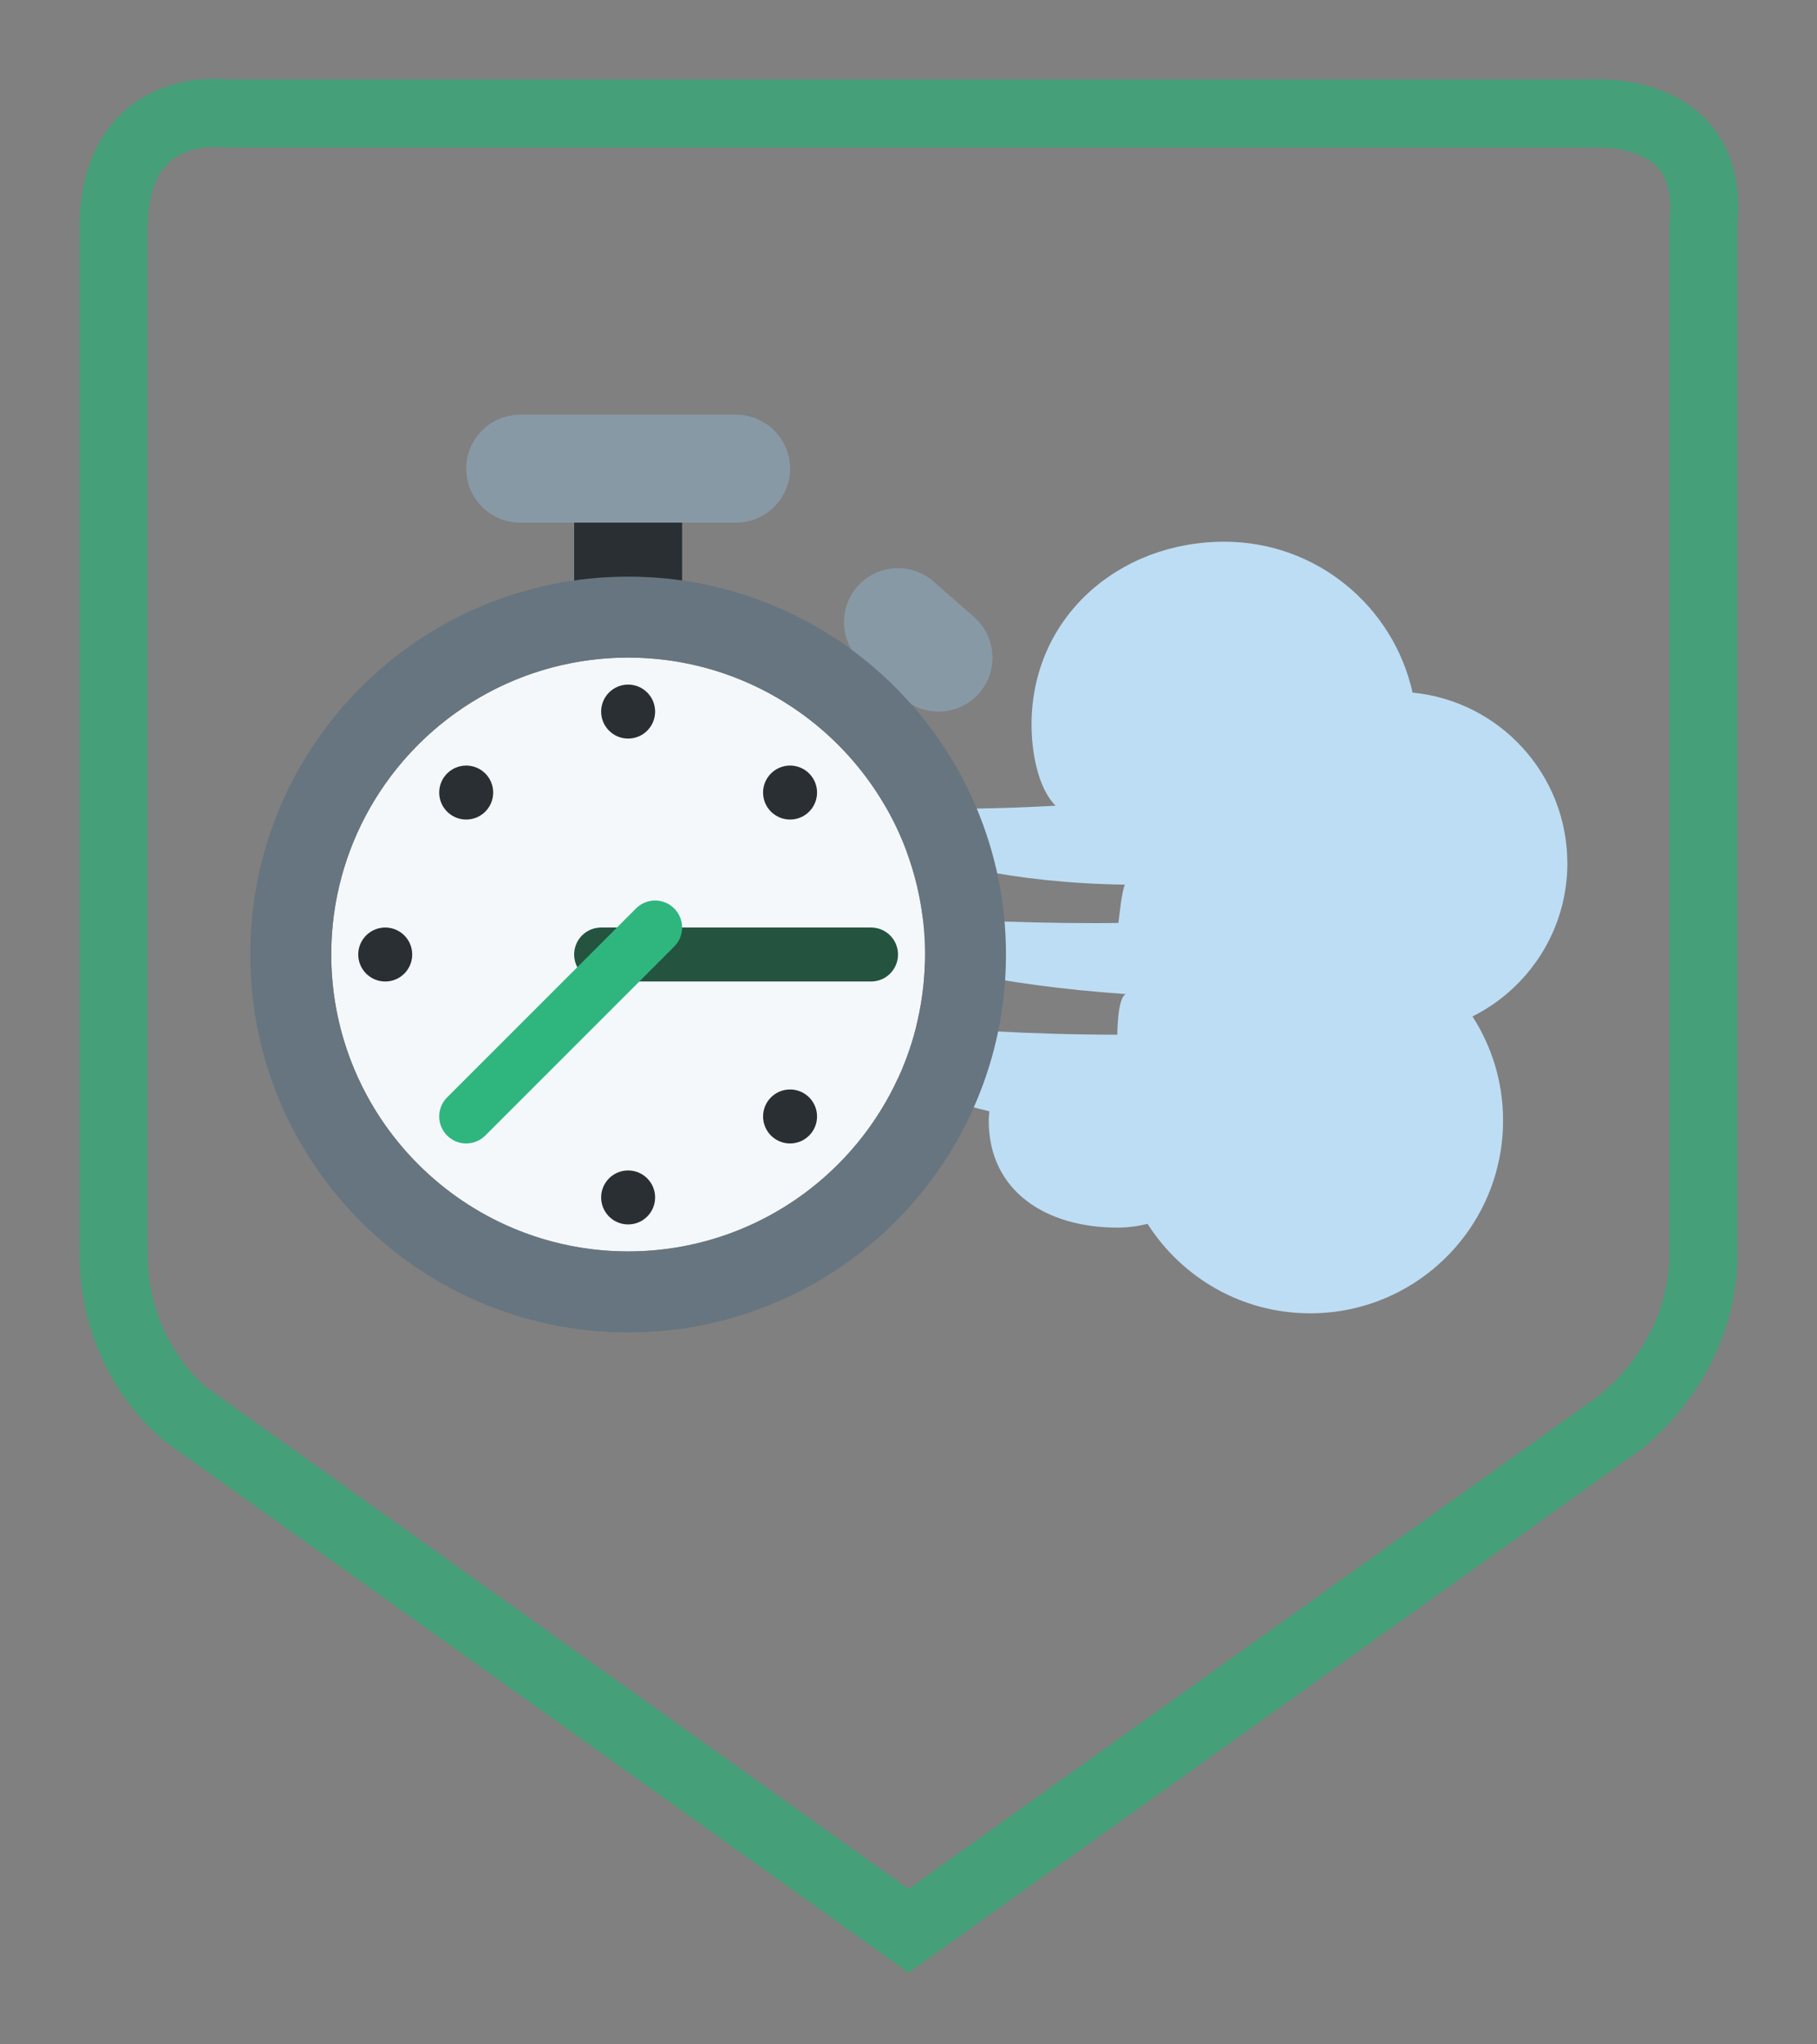 <?xml version="1.0" encoding="UTF-8" standalone="no"?>
<!-- Created with Inkscape (http://www.inkscape.org/) -->

<svg
   width="2000"
   height="2250"
   viewBox="0 0 529.167 595.313"
   version="1.1"
   id="svg437"
   xml:space="preserve"
   inkscape:version="1.2.2 (b0a8486541, 2022-12-01)"
   sodipodi:docname="speed.svg"
   xmlns:inkscape="http://www.inkscape.org/namespaces/inkscape"
   xmlns:sodipodi="http://sodipodi.sourceforge.net/DTD/sodipodi-0.dtd"
   xmlns="http://www.w3.org/2000/svg"
   xmlns:svg="http://www.w3.org/2000/svg"><rect x="0" y="0" width="529.167" height="595.313" fill="#808080" stroke="none"/><sodipodi:namedview
     id="namedview439"
     pagecolor="#ffffff"
     bordercolor="#000000"
     borderopacity="0.25"
     inkscape:showpageshadow="2"
     inkscape:pageopacity="0.0"
     inkscape:pagecheckerboard="0"
     inkscape:deskcolor="#d1d1d1"
     inkscape:document-units="mm"
     showgrid="false"
     showguides="true"
     inkscape:lockguides="false"
     inkscape:zoom="0.2102413"
     inkscape:cx="-770.54317"
     inkscape:cy="406.67556"
     inkscape:window-width="1920"
     inkscape:window-height="1176"
     inkscape:window-x="0"
     inkscape:window-y="0"
     inkscape:window-maximized="1"
     inkscape:current-layer="layer1"><inkscape:grid
       type="xygrid"
       id="grid5299"
       spacingx="6.615"
       spacingy="6.615"
       originx="0"
       originy="0" /><sodipodi:guide
       position="0,595.313"
       orientation="0,2000"
       id="guide5327"
       inkscape:locked="false" /><sodipodi:guide
       position="529.167,595.313"
       orientation="3000,0"
       id="guide5329"
       inkscape:locked="false" /><sodipodi:guide
       position="529.167,-198.437"
       orientation="0,-2000"
       id="guide5331"
       inkscape:locked="false" /><sodipodi:guide
       position="0,-198.437"
       orientation="-3000,0"
       id="guide5333"
       inkscape:locked="false" /></sodipodi:namedview><defs
     id="defs434">
	
	

		
		
	</defs><g
     inkscape:label="Layer 1"
     inkscape:groupmode="layer"
     id="layer1"><path
       style="opacity:1;fill:none;fill-opacity:1;stroke:#45a07a;stroke-width:2.143;stroke-dasharray:none;stroke-dashoffset:0;stroke-opacity:1"
       d="M -8.859,-2.305 V 29.89 c 0,3.46 2.354,5.142 2.354,5.142 l 19.033,13.595 3.618,2.584 3.638,-2.599 18.692,-13.352 c 0,0 2.674,-1.91 2.674,-5.367 V -2.556 C 41.494,-6.283 37.579,-5.943 37.579,-5.943 H -5.287 c 0,0 -3.572,-0.534 -3.572,3.637 z"
       id="path5132"
       sodipodi:nodetypes="cccccccccccc"
       transform="matrix(9.259,0,0,9.259,115.093,88.094)" /><g
       id="g4806"
       transform="translate(32.99)"><path
         fill="#bdddf4"
         d="m 423.465,251.369 c 0,-25.933 -19.779,-47.236 -45.07,-49.682 -5.587,-25.135 -27.974,-43.94 -54.794,-43.94 -31.027,0 -56.174,22.22 -56.174,53.246 0,7.214 1.551,18.137 6.996,23.624 -20.36,1.158 -50.1,1.769 -75.653,-1.878 0,0 30.059,23.911 95.851,24.872 -0.939,1.944 -1.594,8.926 -1.9,11.148 -1.551,0.018 -3.713,0.057 -6.559,0.057 -49.932,0 -87.381,-4.962 -87.381,-4.962 0,0 18.724,20.186 96.157,25.628 -2.534,0.808 -2.534,11.82 -2.534,11.82 -49.932,0 -93.623,-6.242 -93.623,-6.242 20.985,17.488 41.968,25.172 56.361,28.549 -0.069,0.895 -0.187,1.747 -0.187,2.658 0,20.679 16.765,31.207 37.449,31.207 3.04,0 5.98,-0.393 8.813,-1.092 9.968,15.647 27.431,26.052 47.361,26.052 31.027,0 56.174,-25.147 56.174,-56.174 0,-11.161 -3.289,-21.527 -8.907,-30.277 16.366,-8.188 27.631,-25.072 27.631,-44.621 z"
         id="path4190"
         style="stroke-width:6.242" /><g
         id="g4762"
         transform="matrix(7.86,0,0,7.86,8.46,112.891)"><path
           fill="#292f33"
           d="m 16,5 h 4 v 3 h -4 z"
           id="path4720" /><path
           fill="#8899a6"
           d="m 22,1 h -8 c -1.1,0 -2,0.9 -2,2 0,1.1 0.9,2 2,2 h 8 C 23.1,5 24,4.1 24,3 24,1.9 23.1,1 22,1 Z M 28.184,11.507 26.68,10.189 C 25.853,9.464 25.769,8.194 26.494,7.367 27.219,6.54 28.489,6.456 29.316,7.181 l 1.504,1.318 c 0.827,0.725 0.911,1.995 0.186,2.822 -0.725,0.827 -1.995,0.911 -2.822,0.186 z"
           id="path4722" /><circle
           fill="#f5f8fa"
           cx="18"
           cy="21"
           r="11"
           id="circle4724" /><path
           fill="#66757f"
           d="M 18,7 C 10.268,7 4,13.268 4,21 4,28.732 10.268,35 18,35 25.732,35 32,28.732 32,21 32,13.268 25.732,7 18,7 Z m 0,25 C 11.935,32 7,27.065 7,21 7,14.935 11.935,10 18,10 c 6.065,0 11,4.935 11,11 0,6.065 -4.935,11 -11,11 z"
           id="path4726" /><path
           fill="#292f33"
           d="M 27,22 H 17 c -0.552,0 -1,-0.447 -1,-1 0,-0.553 0.448,-1 1,-1 h 10 c 0.553,0 1,0.447 1,1 0,0.553 -0.447,1 -1,1 z"
           id="path4728"
           style="fill:#24533f;fill-opacity:1" /><circle
           fill="#292f33"
           cx="18"
           cy="12"
           r="1"
           id="circle4730" /><circle
           fill="#292f33"
           cx="18"
           cy="30"
           r="1"
           id="circle4732" /><circle
           fill="#292f33"
           cx="12"
           cy="15"
           r="1"
           id="circle4734" /><circle
           fill="#292f33"
           cx="24"
           cy="27"
           r="1"
           id="circle4736" /><circle
           fill="#292f33"
           cx="9"
           cy="21"
           r="1"
           id="circle4738" /><circle
           fill="#292f33"
           cx="24"
           cy="15"
           r="1"
           id="circle4740" /><path
           fill="#dd2e44"
           d="m 12,28 c -0.256,0 -0.512,-0.098 -0.707,-0.293 -0.391,-0.391 -0.391,-1.023 0,-1.414 l 7,-7 c 0.391,-0.391 1.023,-0.391 1.414,0 0.391,0.391 0.391,1.023 0,1.414 l -7,7 C 12.512,27.902 12.256,28 12,28 Z"
           id="path4742"
           style="fill:#2fb67e;fill-opacity:1" /></g></g></g><style
     type="text/css"
     id="style2">
	.st0{fill:#45A07A;}
	.st1{fill:#808080;}
</style><style
     type="text/css"
     id="style2-9">
	.st0{fill:#45A07A;}
	.st1{fill:#808080;}
</style></svg>

